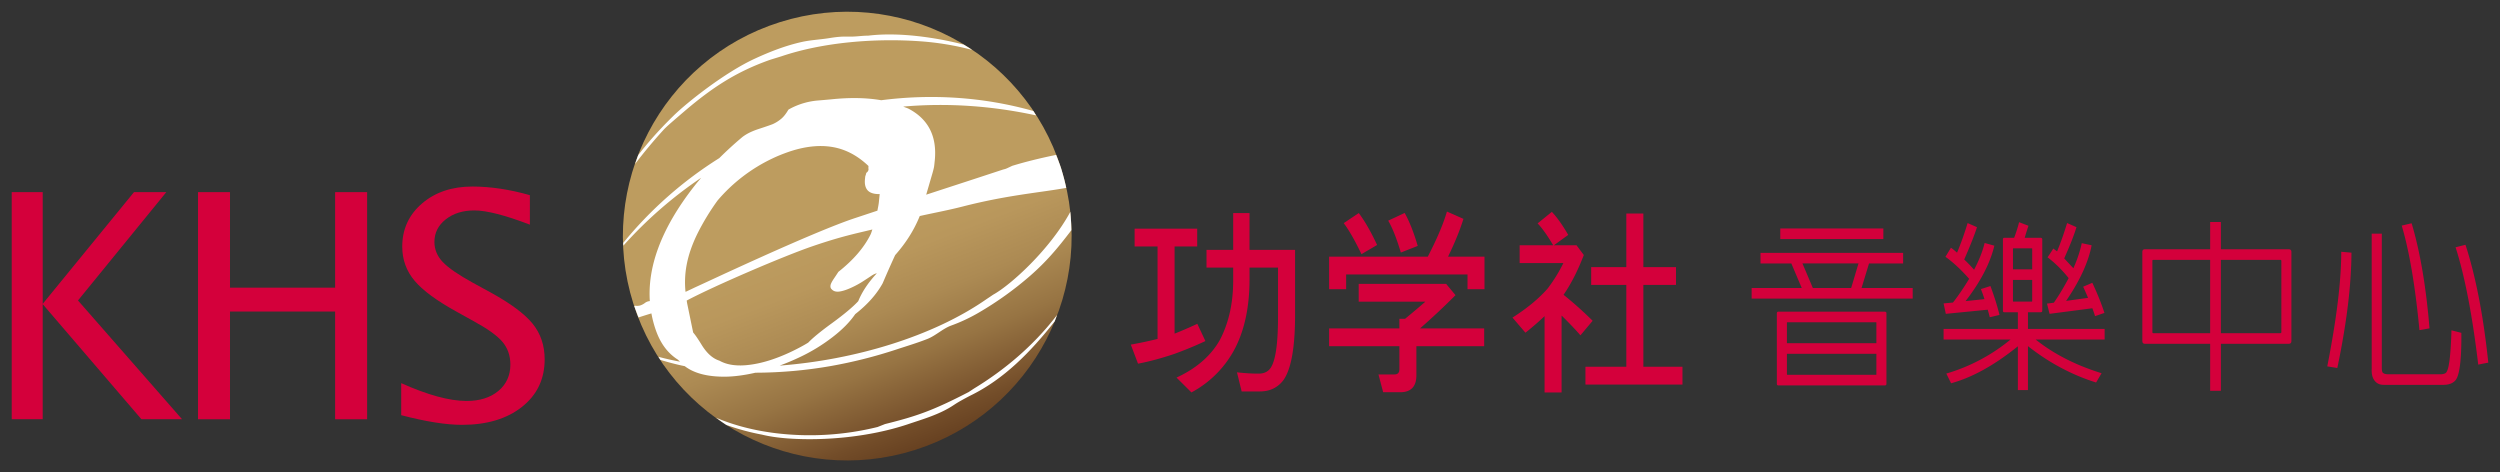 <svg xmlns="http://www.w3.org/2000/svg" width="213.26" height="40.28" viewBox="0 0 213.26 40.28"><rect x="0" y="0" width="213.26" height="40.28" fill="#333333" stroke="none"/><path d="M1 35.762V16.39h2.643v9.53l7.787-9.53h2.757l-7.534 9.241 8.877 10.131h-3.467l-8.42-9.817v9.817H1zm15.892 0V16.39h2.727v8.147h8.969V16.39h2.729v19.373h-2.729v-9.186h-8.969v9.186h-2.727zm22.51.478c-1.352 0-3.076-.275-5.177-.823v-2.732c2.262 1.012 4.123 1.519 5.577 1.519 1.126 0 2.026-.286 2.713-.856.68-.569 1.022-1.321 1.022-2.248 0-.76-.227-1.404-.673-1.936-.449-.533-1.278-1.126-2.484-1.78l-1.386-.771c-1.716-.942-2.923-1.828-3.626-2.661-.703-.833-1.055-1.803-1.055-2.912 0-1.489.563-2.717 1.686-3.68 1.123-.965 2.558-1.447 4.294-1.447 1.552 0 3.187.246 4.908.737v2.514c-2.117-.809-3.697-1.214-4.737-1.214-.983 0-1.798.255-2.443.764-.64.509-.963 1.149-.963 1.921 0 .645.238 1.216.708 1.713.472.498 1.331 1.091 2.581 1.778l1.442.787c1.74.95 2.951 1.848 3.641 2.692.69.848 1.032 1.863 1.032 3.047 0 1.686-.646 3.036-1.935 4.056-1.29 1.022-3 1.532-5.125 1.532z" fill="#D4003B"/><g fill="#D4003B"><path d="M102.825 29.091l-.688-1.468-.082.038c-.591.277-1.216.543-1.858.8v-7.434h1.929v-1.518h-5.339v1.518h1.958v7.886c-.739.181-1.47.337-2.175.465l-.108.02.616 1.625.078-.015c.89-.171 1.896-.441 2.994-.809l.003-.001a31.91 31.91 0 0 0 2.59-1.066l.082-.041z"/><path d="M106.589 18.173h-1.393v3.141h-2.276v1.515h2.276v1.102c0 1.906-.374 3.603-1.123 5.042-.746 1.339-1.958 2.408-3.593 3.181l-.118.057 1.274 1.266.06-.034a8.94 8.94 0 0 0 3.705-3.822c.777-1.553 1.179-3.464 1.188-5.689V22.83h2.431v4.206c0 2.361-.228 3.846-.683 4.419-.226.28-.544.417-.969.417-.55 0-1.128-.034-1.717-.097l-.132-.015.399 1.631h1.559c.829 0 1.499-.317 1.982-.936.662-.896 1.002-2.718 1.016-5.417v-5.724h-3.887l.001-3.141zm18.224.573l.024-.077-1.409-.622-.03.099c-.3 1.013-.841 2.277-1.603 3.75h-8.417v2.772h1.452v-1.256h10.356v1.256h1.448v-2.772h-3.11c.558-1.147.993-2.208 1.289-3.15z"/><path d="M124.1 25.24l.061-.062-.801-.964h-7.457v1.517h5.689c-.476.418-1.055.906-1.73 1.461h-.488v.819h-5.995v1.518h5.995v1.954c0 .315-.132.458-.431.458h-1.354l.4 1.517h1.46c.914 0 1.375-.486 1.375-1.445V29.53h5.783v-1.518h-5.468a59.025 59.025 0 0 0 2.961-2.772zm-8.006-3.65l.043.092 1.335-.785-.036-.077c-.487-1.035-.98-1.903-1.475-2.575l-.053-.07-.07.047-1.213.813.057.077c.419.57.898 1.406 1.412 2.478zm3.375-.14l.029.093 1.438-.566-.023-.08c-.316-1.074-.67-1.968-1.049-2.656l-.041-.074-.078.036-1.326.62.049.086c.33.583.667 1.437 1.001 2.541zm16.328 5.853a31.613 31.613 0 0 0-2.42-2.156c.635-.92 1.208-2.044 1.711-3.347l.017-.046-.623-.833h-1.926l1.22-.883-.041-.071c-.438-.75-.875-1.371-1.298-1.832l-.057-.065-.066.055-1.148.931.065.071c.36.389.772.975 1.229 1.739l.033.055h-2.861v1.519h3.73a12.94 12.94 0 0 1-1.352 2.185c-.737.837-1.713 1.65-2.901 2.411l-.087.056 1.103 1.289.07-.055c.56-.444 1.083-.901 1.562-1.357v6.512h1.452v-6.565c.57.56 1.093 1.101 1.539 1.609l.069.08 1.041-1.241-.061-.061z"/><path d="M140.185 31.286v-6.982h2.783v-1.517h-2.783v-4.572h-1.453v4.572h-2.998v1.517h2.998v6.982h-3.487v1.518h8.276v-1.518h-3.336z"/></g><path d="M158.798 24.567h4.361v.904h-13.737v-.904h4.274l-.888-2.095h-2.63v-.903h12.166v.903h-2.907l-.639 2.095zm2.123 8.172c0 .091-.045.138-.132.138h-9.099c-.079 0-.117-.047-.117-.138V26.71c.01-.082.049-.122.117-.122h9.099c.087.009.132.05.132.122v6.029zm-9.055-13.252h8.791v.904h-8.791v-.904zm.565 9.792h7.632v-1.758c0-.02-.015-.03-.044-.03h-7.558c-.021.01-.03.021-.03.03v1.758zm7.632.904h-7.632v1.744c.01.03.021.047.03.047h7.558c.029 0 .044-.017.044-.047v-1.744zm-2.152-5.616l.625-2.095h-4.781l.887 2.095h3.269zm15.08 4.959v3.747h-.859V29.54c-1.996 1.612-3.896 2.664-5.697 3.155l-.406-.828a15.382 15.382 0 0 0 5.479-2.906h-5.713v-.903h6.338v-1.423h-1.163c-.077 0-.114-.045-.114-.138v-6.089c.008-.082.048-.123.114-.123h.844c.165-.428.306-.873.422-1.331l.8.305c-.117.348-.224.689-.32 1.026h1.365c.089.01.132.052.132.123v6.089c0 .093-.043.138-.132.138h-1.088v1.423h6.54v.903h-5.886c1.541 1.233 3.415 2.191 5.624 2.875l-.465.794c-2.076-.652-4.014-1.686-5.815-3.104zm-3.431-3.107l-3.574.353-.191-.888.801-.076c.426-.541.887-1.214 1.38-2.021-.668-.765-1.343-1.392-2.021-1.881.155-.255.311-.51.465-.766.059.021.234.16.524.414.329-.785.63-1.625.901-2.525l.8.353c-.224.693-.587 1.612-1.091 2.755.262.245.543.536.842.872.418-.786.718-1.545.902-2.281l.828.23c-.357 1.5-1.178 3.076-2.456 4.729l1.613-.17a12.192 12.192 0 0 0-.304-.856l.813-.26c.339.908.596 1.729.771 2.464l-.828.197c-.05-.204-.109-.419-.175-.643zm2.152-3.442h1.642v-1.761c0-.02-.015-.03-.044-.03h-1.57c-.02.01-.027.021-.027.03v1.761zm1.642.902h-1.642v1.807c.008.029.018.044.027.044h1.57c.029 0 .044-.016.044-.044v-1.807zm5.13 2.418l-3.649.475-.218-.872.582-.078c.398-.561.819-1.258 1.265-2.095-.582-.726-1.182-1.316-1.803-1.775.174-.246.339-.496.494-.749.037.028.145.111.32.242.31-.742.596-1.548.857-2.418l.799.353c-.203.673-.551 1.561-1.046 2.661.224.247.484.526.784.843.33-.744.568-1.458.713-2.141l.842.183c-.28 1.449-1.007 3.029-2.179 4.742l1.875-.26c-.214-.5-.354-.815-.421-.949l.784-.336c.456.979.798 1.837 1.032 2.571l-.801.275a8.607 8.607 0 0 0-.23-.672zm16.982 2.785c0 .163-.076.245-.23.245h-5.785v4.009h-.916v-4.009h-5.568c-.145 0-.217-.082-.217-.245v-7.588c0-.154.072-.23.217-.23h5.568v-2.325h.916v2.325h5.785c.154 0 .23.077.23.23v7.588zm-6.932-6.916h-4.842c-.057 0-.086.03-.086.093v6.059c0 .069.029.106.086.106h4.842v-6.258zm5.973 0h-5.057v6.258h5.057c.068 0 .102-.037.102-.106v-6.059c-.001-.064-.034-.093-.102-.093zm5.211-.688l.871.076c-.011 2.764-.412 6.044-1.207 9.838l-.857-.137c.794-4.03 1.193-7.287 1.193-9.777zm2.6-1.545h.858v11.399c0 .212.02.355.058.427.087.112.247.168.479.168h4.448a.99.99 0 0 0 .378-.061.31.31 0 0 0 .188-.184c.203-.347.334-1.514.393-3.504l.843.215c.02 2.265-.145 3.61-.494 4.039-.224.264-.566.397-1.031.397h-5.103c-.243 0-.441-.06-.597-.183-.309-.236-.448-.628-.421-1.18V19.933zm2.558-.687l.843-.2c.729 2.428 1.235 5.415 1.527 8.966l-.858.153c-.358-3.765-.863-6.738-1.512-8.919zm4.594 1.849l.845-.214c.88 2.714 1.529 6.063 1.946 10.053l-.858.168c-.504-4.224-1.148-7.559-1.933-10.007z" fill="#D4003B"/><linearGradient id="a" gradientUnits="userSpaceOnUse" x1="65.418" y1="2.276" x2="79.133" y2="38.006"><stop offset="0" stop-color="#bd9c5f"/><stop offset=".41" stop-color="#bd9c5f"/><stop offset=".477" stop-color="#bd9c5f"/><stop offset=".576" stop-color="#b9975c"/><stop offset=".686" stop-color="#ac8a53"/><stop offset=".801" stop-color="#977443"/><stop offset=".92" stop-color="#7a542e"/><stop offset=".945" stop-color="#734d29"/><stop offset="1" stop-color="#674121"/></linearGradient><path fill="url(#a)" d="M90.524 14.387c3.18 10.077-2.417 20.825-12.494 24.003-10.079 3.176-20.826-2.416-24.004-12.495-3.181-10.08 2.418-20.826 12.496-24.004C76.6-1.288 87.347 4.308 90.524 14.387z"/><path fill="#FFF" d="M83.07 33.153l-.442.292c-3.074 1.59-4.442 2.059-7.135 2.73l-.636.251a24.108 24.108 0 0 1-8.657.529c-2.397-.292-4.062-.879-5.111-1.317.293.213.581.428.887.618a19.67 19.67 0 0 0 3.019.819c.42.104 1.146.249 2.249.328 3.111.219 6.948-.132 10.15-1.195 1.318-.449 2.773-.85 3.987-1.67a8.62 8.62 0 0 1 .672-.405c.225-.127.452-.246.681-.367 2.932-1.421 5.215-3.787 7.228-6.34.079-.184.141-.374.21-.559l-.186.24c-1.879 2.402-4.282 4.45-6.916 6.046zM58.371 9.503c2.39-2.043 4.471-3.404 7.362-4.415l.937-.289c3.543-1.197 7.976-1.555 11.854-1.275a23.83 23.83 0 0 1 4.404.733 20.86 20.86 0 0 0-.713-.449 29.577 29.577 0 0 0-1.635-.373c-3.547-.686-5.694-.492-6.527-.393-.597.001-1.016.1-1.748.081-.604-.015-1.033.044-1.606.135-.776.123-1.553.154-2.319.326-1.363.306-2.694.823-3.967 1.409-2.589 1.188-5.807 3.754-6.944 4.865-1.398 1.366-2.365 2.509-3.026 3.376-.097.249-.179.5-.265.751a42.37 42.37 0 0 1 2.438-2.922c.28-.306.912-.834 1.755-1.56zm6.073 22.291a37.879 37.879 0 0 0 6.445-.573 40.289 40.289 0 0 0 5.562-1.404c.907-.299 1.791-.561 2.677-.91.701-.283 1.303-.877 2.005-1.133a14.422 14.422 0 0 0 2.363-1.108 28.538 28.538 0 0 0 4.425-3.178c1.3-1.146 2.208-2.188 3.472-3.851a20.48 20.48 0 0 0-.092-1.561c-1.725 3.195-5.097 6.254-6.586 7.064-.183.124-.358.245-.55.37-4.604 3.213-11.297 5.193-17.655 5.678a20.932 20.932 0 0 0 1.788-.756 15.123 15.123 0 0 0 2.691-1.65c.843-.644 1.501-1.306 1.963-1.984 1.052-.822 1.831-1.702 2.345-2.636.342-.803.695-1.604 1.063-2.4.931-1.046 1.627-2.16 2.099-3.334 1.262-.282 2.428-.495 3.652-.809 3.713-.954 6.394-1.167 8.687-1.564l.157-.031a19.612 19.612 0 0 0-.428-1.636c-.125-.402-.285-.786-.434-1.175l-.114.022c-1.413.294-2.586.59-3.638.913-.734.355-.515.228-.875.347l-1.912.628c-1.064.35-2.559.835-4.545 1.484l.414-1.423c.162-.535.25-.875.265-1.021.02-.145.033-.306.053-.48.199-2.037-.534-3.501-2.207-4.395-.148-.078-.328-.126-.485-.195 3.75-.331 7.575-.066 11.335.751-.08-.125-.152-.254-.233-.375-4.255-1.203-8.669-1.476-12.979-.92-1.223-.21-2.638-.249-4.295-.073a91.88 91.88 0 0 1-1.166.102 6.127 6.127 0 0 0-2.037.555 4.908 4.908 0 0 0-.419.221c-.187.322-.378.574-.583.753a3.068 3.068 0 0 1-.723.467c-.093.045-.502.189-1.233.429a6.09 6.09 0 0 0-.753.298 3.76 3.76 0 0 0-.635.388 31.331 31.331 0 0 0-1.971 1.8 33.583 33.583 0 0 0-8.192 7.232c.001.078.009.157.01.235a35.66 35.66 0 0 1 6.641-5.793c-.178.212-.36.423-.529.637-3.049 3.869-4.038 7.146-3.854 9.885a.759.759 0 0 0-.402.146 1.373 1.373 0 0 1-.433.23 1.146 1.146 0 0 1-.191.029c-.031.003-.039.003-.047.003.015 0 .019-.003-.053-.003-.168 0 .051-.039-.112-.008-.031.008-.06.011-.091.02.111.332.239.652.362.977.373-.12.744-.24 1.102-.344.099.547.243 1.072.429 1.573.4 1.07 1.013 1.862 1.845 2.382.044.062.115.104.167.161a23.398 23.398 0 0 1-1.839-.413c.056.087.106.176.16.261.689.21 1.381.396 2.085.537.785.604 1.928.909 3.461.897.816-.011 1.681-.138 2.568-.339zm-5.967-6.9c-.146-1.455.066-3.046 1.042-5.013a20.133 20.133 0 0 1 1.695-2.78 14.017 14.017 0 0 1 4.684-3.587c.415-.2.886-.389 1.41-.571 1.572-.531 2.979-.625 4.221-.288.921.255 1.772.756 2.558 1.507-.011.098-.011.198.003.29-.01.114-.077.215-.197.3-.004.06-.032.155-.083.292-.011.087-.016.174-.027.259-.037.41.038.723.236.94.199.215.537.322 1.021.314l-.07.698c-.027.258-.083.477-.122.715-.587.196-1.203.399-1.848.613-3.67 1.202-12.896 5.572-13.689 5.921l-.75.356c-.033.015-.055.021-.084.034zm1.346 4.472c-.304-.491-.534-.825-.692-1-.167-.795-.334-1.625-.516-2.497-.014-.074-.023-.153-.036-.23 2.233-1.196 8.203-3.768 10.732-4.635 2.457-.842 3.711-1.087 5.108-1.429-.052.132-.088.286-.147.409-.55 1.122-1.47 2.193-2.756 3.208-.077.121-.204.315-.385.581-.181.268-.277.465-.288.594-.015.132.021.235.102.308.159.174.384.237.687.191.299-.046.669-.172 1.108-.382a7.58 7.58 0 0 0 .851-.47c.248-.16.477-.31.692-.453.208-.145.382-.224.515-.249-.739.796-1.267 1.59-1.587 2.381-.466.5-1.195 1.109-2.188 1.836-.993.72-1.687 1.288-2.077 1.696-.397.247-.861.493-1.392.75-1.293.616-2.483.998-3.565 1.138-1.079.146-1.956.028-2.619-.347-.578-.18-1.096-.648-1.547-1.4z"/></svg>